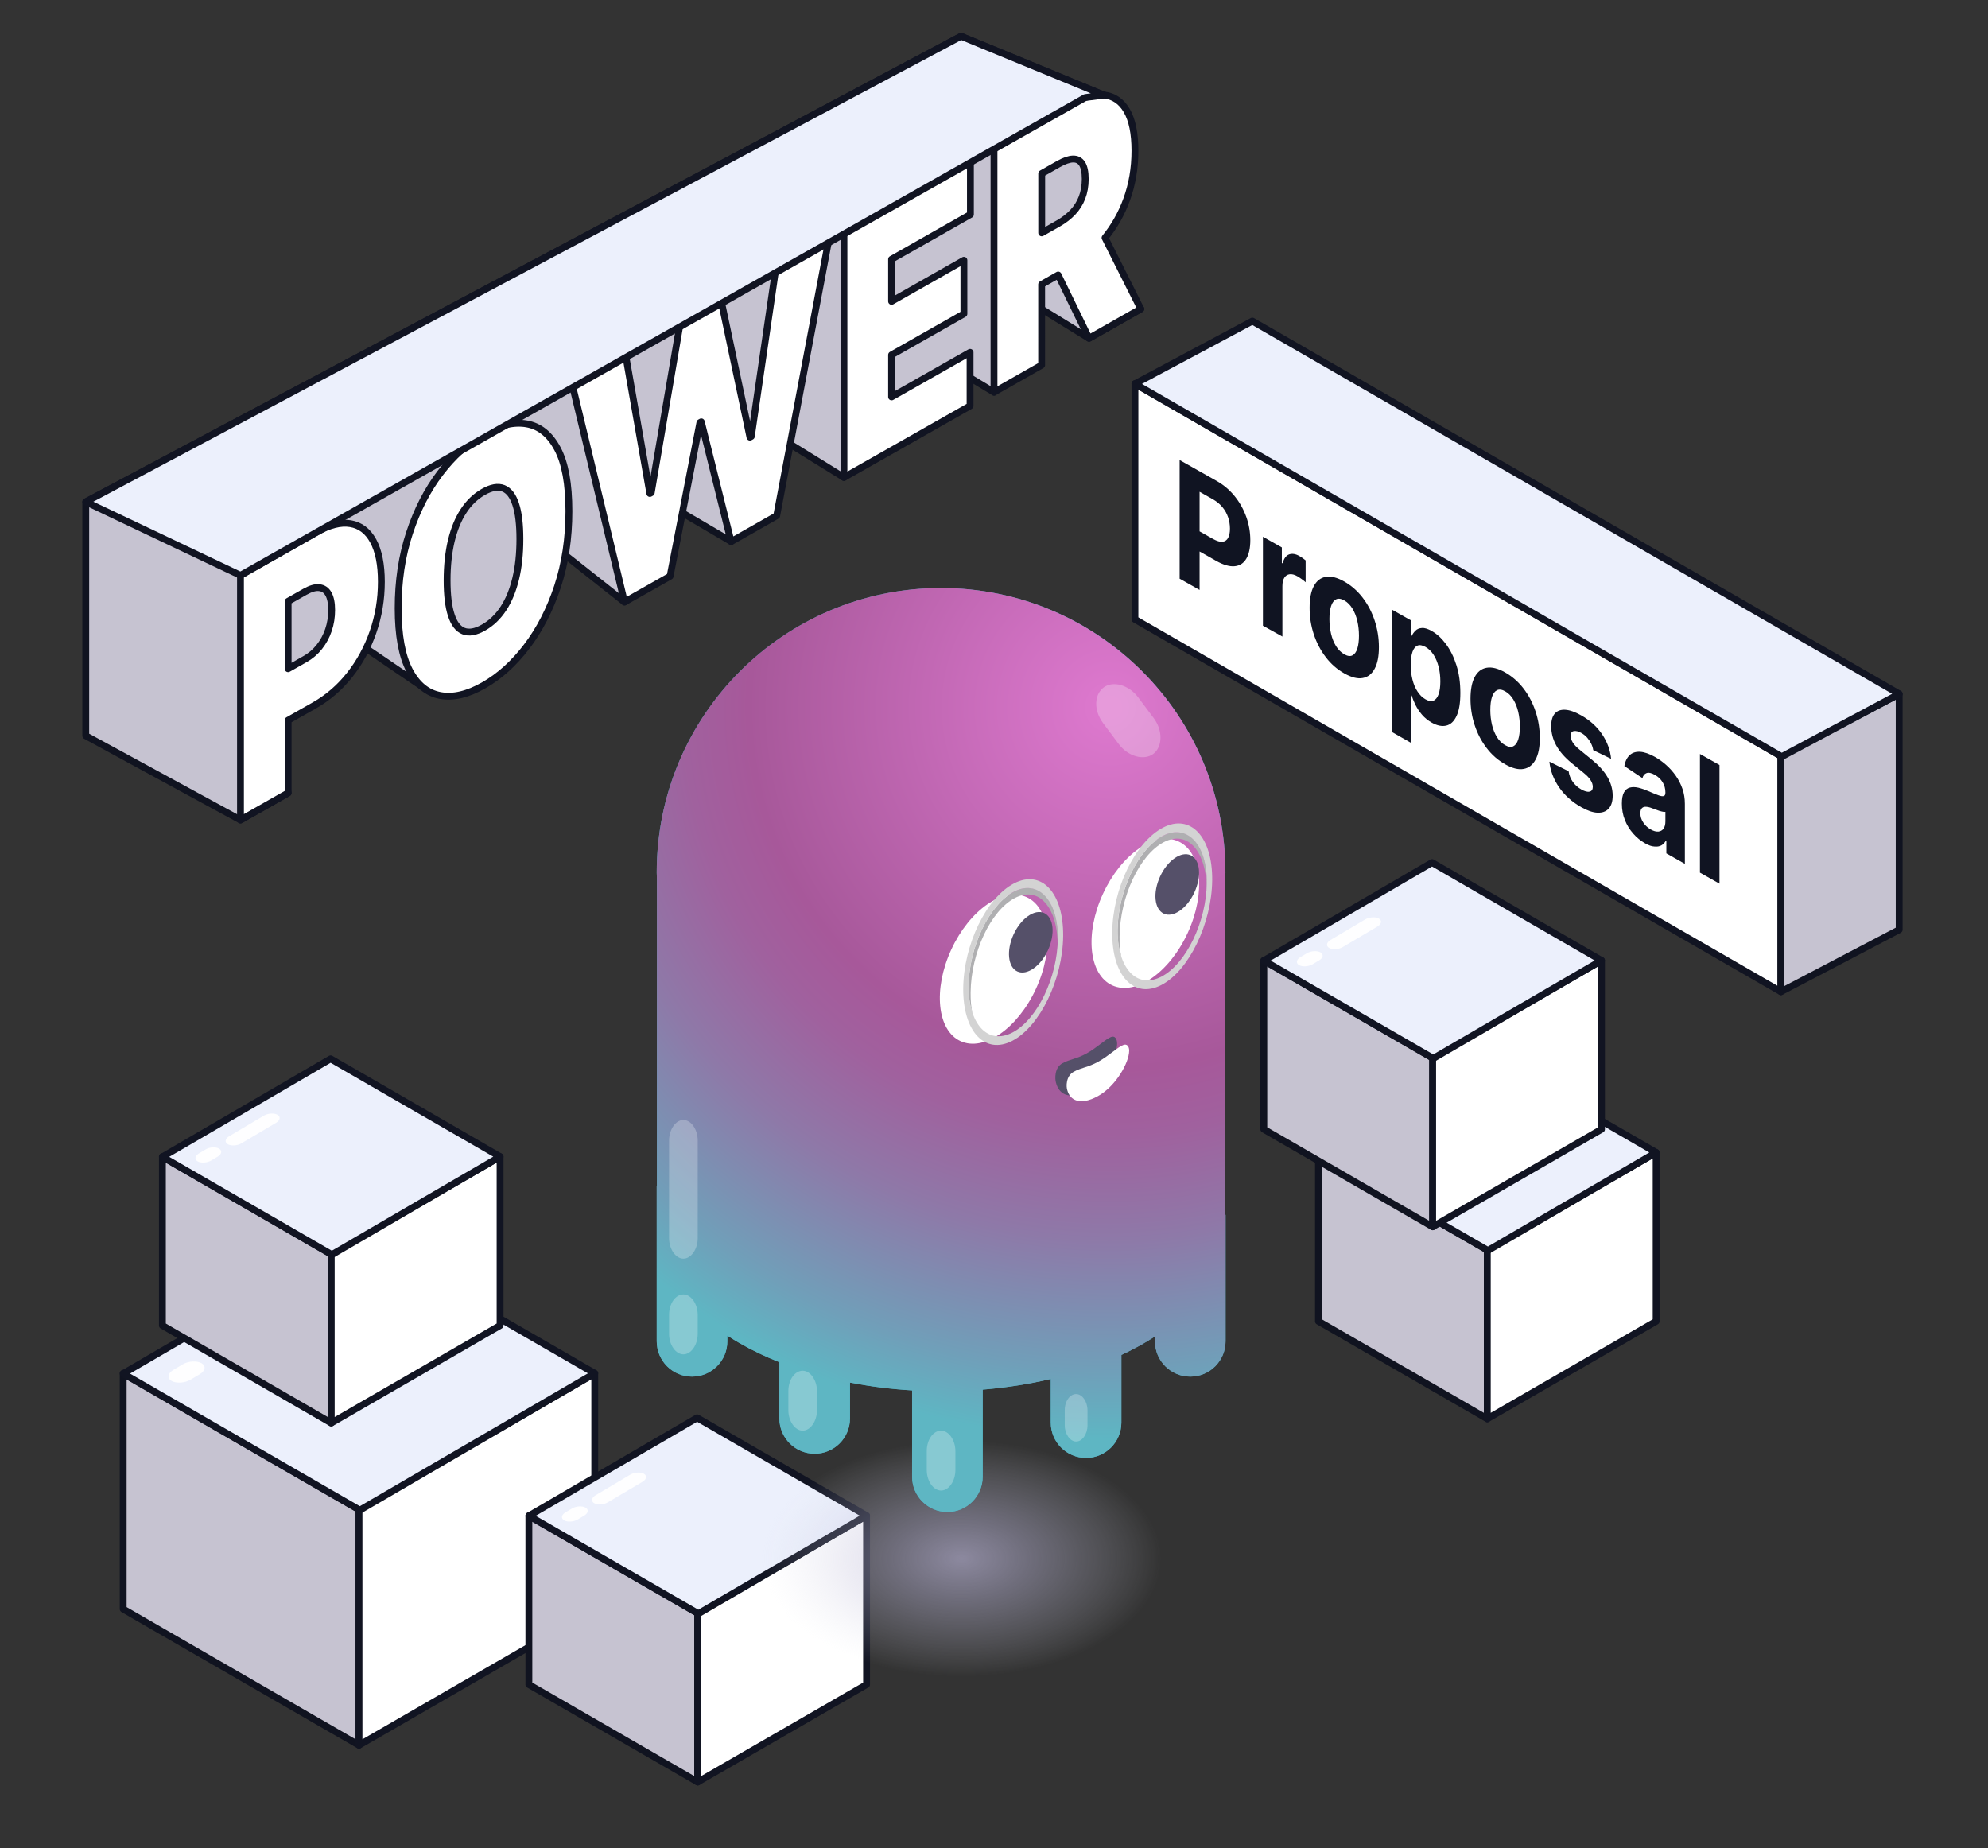 <?xml version="1.0" encoding="utf-8"?>
<!-- Generator: Adobe Illustrator 27.8.1, SVG Export Plug-In . SVG Version: 6.00 Build 0)  -->
<svg version="1.1" id="Слой_1" xmlns="http://www.w3.org/2000/svg" xmlns:xlink="http://www.w3.org/1999/xlink" x="0px" y="0px"
	 viewBox="0 0 290 269.62" style="enable-background:new 0 0 290 269.62;" xml:space="preserve">
<rect x="0" y="0" width="290" height="269.62" fill="#333333" stroke="none"/>
<style type="text/css">
	.st0{fill:#101422;}
	.st1{fill:#FFFFFF;stroke:#111422;stroke-linecap:round;stroke-linejoin:round;stroke-miterlimit:10;}
	
		.st2{fill-rule:evenodd;clip-rule:evenodd;fill:#C6C3D1;stroke:#101320;stroke-linecap:round;stroke-linejoin:round;stroke-miterlimit:10;}
	
		.st3{fill-rule:evenodd;clip-rule:evenodd;fill:#FFFFFF;stroke:#111422;stroke-linecap:round;stroke-linejoin:round;stroke-miterlimit:10;}
	
		.st4{fill-rule:evenodd;clip-rule:evenodd;fill:#ECF0FC;stroke:#111422;stroke-linecap:round;stroke-linejoin:round;stroke-miterlimit:10;}
	.st5{opacity:0.92;fill-rule:evenodd;clip-rule:evenodd;fill:#FFFFFF;enable-background:new    ;}
	.st6{fill:none;stroke:#FFFFFF;stroke-linecap:round;stroke-linejoin:round;stroke-miterlimit:10;}
	.st7{fill-rule:evenodd;clip-rule:evenodd;fill:#101422;}
	.st8{fill:url(#SVGID_1_);}
	.st9{fill:url(#SVGID_00000089571782620913151220000006850116860936288387_);}
	.st10{fill:url(#SVGID_00000124839911561285811300000001697958044187315080_);}
	.st11{opacity:0.67;fill:url(#SVGID_00000159468278668701607850000013460793578288642235_);enable-background:new    ;}
	.st12{fill:#6FA3B6;}
	.st13{fill:url(#SVGID_00000064318360444767876790000011879093285346524835_);}
	.st14{opacity:0.256;fill-rule:evenodd;clip-rule:evenodd;fill:#FFFFFF;enable-background:new    ;}
	.st15{fill:none;stroke:#FFFFFF;stroke-width:0.738;stroke-linecap:round;stroke-linejoin:round;stroke-miterlimit:10;}
	
		.st16{fill:none;stroke:url(#SVGID_00000014600392172832676880000014132788355645391764_);stroke-width:5;stroke-linecap:round;stroke-linejoin:round;stroke-miterlimit:10;}
	.st17{fill:url(#SVGID_00000167381816229080416910000007035078298124209805_);}
	.st18{fill-rule:evenodd;clip-rule:evenodd;fill:#1AD4B3;}
	.st19{fill-rule:evenodd;clip-rule:evenodd;fill:#FC4F83;}
	.st20{fill:#C6C3D1;stroke:#101320;stroke-linecap:round;stroke-linejoin:round;stroke-miterlimit:10;}
	.st21{fill:#ECF0FC;stroke:#111422;stroke-linecap:round;stroke-linejoin:round;stroke-miterlimit:10;}
	
		.st22{fill:url(#SVGID_00000109723787304740867600000015206828655416127117_);stroke:#1D1D1B;stroke-width:0.211;stroke-linecap:round;stroke-linejoin:round;stroke-miterlimit:10;}
	
		.st23{fill:url(#SVGID_00000099657389877276555150000010048685524092490627_);stroke:#1D1D1B;stroke-width:0.211;stroke-linecap:round;stroke-linejoin:round;stroke-miterlimit:10;}
	
		.st24{fill:url(#SVGID_00000065769813132922679100000010186063493173052818_);stroke:#1D1D1B;stroke-width:0.211;stroke-linecap:round;stroke-linejoin:round;stroke-miterlimit:10;}
	
		.st25{fill:url(#SVGID_00000102510676241103359380000008582872825896657073_);stroke:#1D1D1B;stroke-width:0.211;stroke-linecap:round;stroke-linejoin:round;stroke-miterlimit:10;}
	
		.st26{fill-rule:evenodd;clip-rule:evenodd;fill:#101422;stroke:#101423;stroke-linecap:round;stroke-linejoin:round;stroke-miterlimit:10;}
	.st27{fill:#FFFFFF;}
	.st28{fill-rule:evenodd;clip-rule:evenodd;fill:url(#SVGID_00000057129867096999063600000013563232008635196836_);}
	.st29{fill-rule:evenodd;clip-rule:evenodd;fill:url(#SVGID_00000101808802454176056260000001210560276297565333_);}
	.st30{fill:url(#SVGID_00000042698672923081458470000005328371789946093229_);}
	.st31{fill:url(#SVGID_00000136380677246410714530000012921892204874614949_);}
	.st32{fill:url(#SVGID_00000127738818636274866260000017997214312000041857_);}
	
		.st33{fill-rule:evenodd;clip-rule:evenodd;fill:#C7FFF1;stroke:#101320;stroke-linecap:round;stroke-linejoin:round;stroke-miterlimit:10;}
	
		.st34{fill:none;stroke:url(#SVGID_00000048487445381288943250000002516716117111354252_);stroke-width:5;stroke-linecap:round;stroke-linejoin:round;stroke-miterlimit:10;}
	.st35{fill:url(#SVGID_00000005976130421964318570000017268240849562217863_);}
	
		.st36{fill:none;stroke:url(#SVGID_00000044866312076360254740000001044819852334017196_);stroke-width:5;stroke-linecap:round;stroke-linejoin:round;stroke-miterlimit:10;}
	.st37{fill:url(#SVGID_00000124147911556372876650000002838331857799973014_);}
	
		.st38{fill:none;stroke:url(#SVGID_00000072239808191020424350000003492234922889884552_);stroke-width:5;stroke-linecap:round;stroke-linejoin:round;stroke-miterlimit:10;}
	.st39{fill:url(#SVGID_00000141449219125853809170000007406097266147071378_);}
	
		.st40{fill-rule:evenodd;clip-rule:evenodd;fill:#1AD4B3;stroke:#111422;stroke-linecap:round;stroke-linejoin:round;stroke-miterlimit:10;}
	
		.st41{fill-rule:evenodd;clip-rule:evenodd;fill:#FC4F83;stroke:#111422;stroke-linecap:round;stroke-linejoin:round;stroke-miterlimit:10;}
	
		.st42{fill-rule:evenodd;clip-rule:evenodd;fill:#FFCAD7;stroke:#111422;stroke-linecap:round;stroke-linejoin:round;stroke-miterlimit:10;}
	.st43{fill:url(#SVGID_00000093149316250292920890000018413269621803202972_);}
	.st44{fill:url(#SVGID_00000180347280374917569990000005391266812702399152_);}
	.st45{fill:url(#SVGID_00000057863633930874256460000017009915981834957456_);}
	
		.st46{fill:none;stroke:url(#SVGID_00000135658209849767782820000012786502514089033887_);stroke-width:5;stroke-linecap:round;stroke-linejoin:round;stroke-miterlimit:10;}
	.st47{fill:url(#SVGID_00000093880926984372986210000006106575173957264567_);}
	
		.st48{fill:none;stroke:url(#SVGID_00000054957292491193093050000007946236065631778445_);stroke-width:5;stroke-linecap:round;stroke-linejoin:round;stroke-miterlimit:10;}
	.st49{fill:url(#SVGID_00000067958172119412647700000016310802480142179490_);}
	.st50{fill:url(#SVGID_00000070829453442872968350000005685497471358223292_);}
	.st51{fill:#101320;}
	.st52{fill:url(#SVGID_00000065757421266327267440000000848574513980523412_);}
	.st53{fill:url(#SVGID_00000171678071625982523310000018445954465093444751_);}
	.st54{fill:url(#SVGID_00000115482343758058738360000003594233538746293655_);}
	.st55{fill:url(#SVGID_00000088838202109459838280000005265969238863656639_);}
	.st56{fill:url(#SVGID_00000088832405247570498000000017904883909636704917_);}
	.st57{fill:url(#SVGID_00000152949494774355580430000003848088987534581651_);}
	.st58{opacity:0.29;fill:url(#SVGID_00000157275122166206773320000011716645031894045362_);enable-background:new    ;}
	.st59{fill:url(#SVGID_00000042700502854471854500000018241941549748081804_);}
	.st60{fill:url(#SVGID_00000160872594634206596820000008328875450607612310_);}
	.st61{fill:url(#SVGID_00000131347367513638066000000014431146339024095157_);}
	.st62{fill-rule:evenodd;clip-rule:evenodd;fill:url(#SVGID_00000065070812961238589880000010709007787539557264_);}
	.st63{fill:url(#SVGID_00000056418938331632073840000017203308404909321092_);}
	.st64{fill:url(#SVGID_00000161629767219573023290000011097571439653808784_);}
	.st65{fill:url(#SVGID_00000080924273842001919890000004188415585335339908_);}
	.st66{fill:url(#SVGID_00000086654449903497637800000003689484422203021986_);}
	.st67{opacity:0.29;fill:url(#SVGID_00000076597072922272464280000006385619714460004508_);enable-background:new    ;}
	
		.st68{fill:none;stroke:url(#SVGID_00000122689567770867465320000004063481418307350667_);stroke-width:5;stroke-linecap:round;stroke-linejoin:round;stroke-miterlimit:10;}
	.st69{fill:url(#SVGID_00000127724299931153396440000000127822899146956453_);}
	
		.st70{fill:none;stroke:url(#SVGID_00000049212053482863671070000011157487238310549948_);stroke-width:5;stroke-linecap:round;stroke-linejoin:round;stroke-miterlimit:10;}
	.st71{fill:url(#SVGID_00000113349490798568204210000003786716788088160394_);}
	
		.st72{fill:none;stroke:url(#SVGID_00000049180428752671770880000009125751134117280129_);stroke-width:5;stroke-linecap:round;stroke-linejoin:round;stroke-miterlimit:10;}
	.st73{fill:url(#SVGID_00000173839404290214528280000000842956450095648142_);}
	.st74{fill-rule:evenodd;clip-rule:evenodd;fill:url(#SVGID_00000057129289178829997550000000489474818917737909_);}
	.st75{fill:url(#SVGID_00000147220554959020136400000013648009575708488893_);}
	.st76{fill:url(#SVGID_00000183940517630192994140000010755945784774453125_);}
	.st77{fill:url(#SVGID_00000130606184391448681810000002242215295451316866_);}
	.st78{opacity:0.29;fill:url(#SVGID_00000154412794790198228460000009488109214590213799_);}
	.st79{opacity:0.29;fill:url(#SVGID_00000071526331652134325590000016752372497707112635_);}
	.st80{opacity:0.67;fill:url(#SVGID_00000174576764991812886750000007092872701624276359_);}
	.st81{fill:#3FA9BD;}
	.st82{fill:url(#SVGID_00000183216243077515654270000015123865982248871313_);}
	.st83{fill-rule:evenodd;clip-rule:evenodd;fill:#555069;}
	.st84{fill-rule:evenodd;clip-rule:evenodd;fill:#FFFFFF;}
	.st85{fill-rule:evenodd;clip-rule:evenodd;fill:#AFAFB1;}
	.st86{fill-rule:evenodd;clip-rule:evenodd;fill:#D3D3D3;}
	.st87{opacity:0.67;fill:url(#SVGID_00000062878814353599787580000016631288932148327343_);}
	.st88{fill:url(#SVGID_00000009573037955705062500000018391990343271639446_);}
	.st89{opacity:0.67;fill:url(#SVGID_00000067210178073935794040000003857962170931719055_);}
	.st90{fill:url(#SVGID_00000126301131262438896590000018245380754633788861_);}
	.st91{opacity:0.67;fill:url(#SVGID_00000031166439400198738410000004944313679198698894_);}
	.st92{fill:url(#SVGID_00000058547764149641007740000011738821197965471896_);}
	.st93{opacity:0.67;fill:url(#SVGID_00000078736379972913272760000006427328791459818378_);}
	.st94{fill:url(#SVGID_00000001645309330957783830000012625173428915417766_);}
	.st95{opacity:0.67;fill:url(#SVGID_00000144325263769873767310000017350448331592343957_);}
	.st96{fill:url(#SVGID_00000136376181434820257810000003732359456175510193_);}
	.st97{fill:#1AD4B3;}
	.st98{opacity:0.67;fill:url(#SVGID_00000000187893228515819560000004682190978710413472_);}
	.st99{fill:url(#SVGID_00000058576797544352137990000006988876030091412409_);}
	.st100{opacity:0.67;fill:url(#SVGID_00000089541707488707934890000006586341920601323707_);}
	.st101{fill:url(#SVGID_00000114038287063171626120000006654404104145654662_);}
	.st102{opacity:0.67;fill:url(#SVGID_00000058577546141425243080000000536828135599749267_);}
	.st103{fill:url(#SVGID_00000130623744084183497460000003538346078758448520_);}
	
		.st104{fill-rule:evenodd;clip-rule:evenodd;fill:none;stroke:#FFFFFF;stroke-width:0.738;stroke-linecap:round;stroke-linejoin:round;stroke-miterlimit:10;}
	.st105{opacity:0.67;fill:url(#SVGID_00000080203802391274605170000014620852890862092213_);}
	.st106{fill:url(#SVGID_00000119835308193867241420000002780231510144352401_);}
	.st107{opacity:0.67;fill:url(#SVGID_00000021831200675717534780000014532886932478670470_);}
	.st108{fill:url(#SVGID_00000154425408762899774670000004814140673456606615_);}
	.st109{opacity:0.67;fill:url(#SVGID_00000139992677030742781790000018394210283100015005_);}
	.st110{fill:url(#SVGID_00000083802335872404240280000011710961265290315396_);}
	.st111{opacity:0.67;fill:url(#SVGID_00000031186168128309205170000001572958168978731454_);}
	.st112{fill:url(#SVGID_00000090266404597225055730000009515776188734715281_);}
	.st113{opacity:0.67;fill:url(#SVGID_00000179611223542798115350000014028642825343528371_);}
	.st114{fill:url(#SVGID_00000138546656102589435190000011919546219722312351_);}
	.st115{opacity:0.67;fill:url(#SVGID_00000053525044865848935280000018410425370973010572_);}
	.st116{fill:url(#SVGID_00000092449427037416361560000008626488374571155885_);}
	.st117{opacity:0.67;fill:url(#SVGID_00000177483951149566621530000005878625749777036431_);}
	.st118{fill:url(#SVGID_00000004538776087523328270000003328694806494663871_);}
	.st119{opacity:0.67;fill:url(#SVGID_00000026123035130338727640000017215657078686027171_);}
	.st120{fill:url(#SVGID_00000036225436276325432400000009271203372164735928_);}
	.st121{opacity:0.67;fill:url(#SVGID_00000023278431310010199910000008248393551053320583_);}
	.st122{fill:url(#SVGID_00000168819995386898538630000007639040739316479872_);}
	.st123{opacity:0.67;fill:url(#SVGID_00000042738171110361535520000017015558178117447324_);}
	.st124{fill:url(#SVGID_00000108287468504665558570000003625395300866999703_);}
	.st125{opacity:0.67;fill:url(#SVGID_00000027600856472179915140000007429046589174271381_);}
	.st126{fill:url(#SVGID_00000090268952883518844650000001276965241884394115_);}
	.st127{opacity:0.67;fill:url(#SVGID_00000141417564446591775870000017617483011115695551_);}
	.st128{fill:#5EA6B9;}
	.st129{fill:url(#SVGID_00000106125809279577773690000011646096918016471210_);}
	.st130{fill-rule:evenodd;clip-rule:evenodd;fill:#545067;}
	.st131{fill-rule:evenodd;clip-rule:evenodd;fill:#AEAEB0;}
	.st132{fill-rule:evenodd;clip-rule:evenodd;fill:#D2D2D2;}
	.st133{opacity:0.67;fill:url(#SVGID_00000003790811945159580170000006135577849415181754_);}
	.st134{fill:url(#SVGID_00000085971005564006965710000009476997803798183330_);}
	.st135{fill-rule:evenodd;clip-rule:evenodd;fill:#63D0B3;}
	
		.st136{fill-rule:evenodd;clip-rule:evenodd;fill:none;stroke:#111422;stroke-linecap:round;stroke-linejoin:round;stroke-miterlimit:10;}
	.st137{fill-rule:evenodd;clip-rule:evenodd;fill:#E85C83;}
	.st138{fill:#5DC29D;}
	.st139{fill:url(#SVGID_00000129906035078070722600000005526273360588111272_);}
	.st140{fill:url(#SVGID_00000122712859317462091250000016487454486985568431_);}
	.st141{fill:#E85C83;}
	.st142{opacity:0.67;fill:url(#SVGID_00000162343674465957879370000016957002386839592381_);}
	.st143{fill:url(#SVGID_00000029730563774553926710000004831726145175483277_);}
	
		.st144{fill:none;stroke:url(#SVGID_00000125574190764735297210000008982767204022363009_);stroke-width:5;stroke-linecap:round;stroke-linejoin:round;stroke-miterlimit:10;}
	.st145{fill:url(#SVGID_00000141423254976515383530000013343336541056894339_);}
	.st146{opacity:0.67;fill:url(#SVGID_00000021109358509995837160000007962397145124898206_);}
	.st147{fill:url(#SVGID_00000048491268477231560410000007277056468985642119_);}
	.st148{opacity:0.67;fill:url(#SVGID_00000171694781503348865620000009664662276162549682_);}
	.st149{fill:url(#SVGID_00000108994304435842091290000004850470805225958579_);}
	.st150{opacity:0.67;fill:url(#SVGID_00000114040947985375546720000005525896431777181066_);}
	.st151{fill:url(#SVGID_00000163031279254923423500000006782539890287087771_);}
	.st152{opacity:0.67;fill:url(#SVGID_00000119832006126822998780000002100320199429315490_);}
	.st153{fill:url(#SVGID_00000173130611743257247930000018137489853028923290_);}
	.st154{opacity:0.67;fill:url(#SVGID_00000072995680053259390140000004930295437313934513_);}
	.st155{fill:url(#SVGID_00000083053082446457068890000006306061461477879730_);}
	.st156{opacity:0.67;fill:url(#SVGID_00000154389732105404434540000013858798355364365225_);}
	.st157{fill:url(#SVGID_00000098927440138811411900000012911719621502390665_);}
	.st158{fill:none;stroke:#000000;stroke-width:22;stroke-linecap:round;stroke-linejoin:round;stroke-miterlimit:10;}
	.st159{fill:#ECF0FC;}
	.st160{fill:url(#SVGID_00000129191451753735199650000009955358422188973736_);}
	.st161{fill:url(#SVGID_00000052817293049317053410000012066101606715407252_);}
	.st162{fill:none;stroke:url(#SVGID_00000000907334378000806980000015151623230788298163_);stroke-width:5;stroke-miterlimit:10;}
	.st163{fill:#111422;}
	.st164{fill:url(#SVGID_00000087381494735596985730000003480757066514455970_);}
	.st165{fill:none;}
	.st166{opacity:0.67;fill:url(#SVGID_00000101782999810069181550000008836953055168651925_);}
	.st167{fill:url(#SVGID_00000011731766219376235730000004770908453873491100_);}
	.st168{fill:none;stroke:url(#SVGID_00000111183199709720979420000007402284923322010534_);stroke-width:5;stroke-miterlimit:10;}
	.st169{fill:url(#SVGID_00000101805604857832238770000008339691629225531794_);}
	.st170{opacity:0.67;fill:url(#SVGID_00000075849800203259698310000011537224349108707738_);}
	.st171{fill:url(#SVGID_00000019679167240409584140000015553447082352544150_);}
	.st172{opacity:0.67;fill:url(#SVGID_00000143605362493755644510000012288970553565553328_);}
	.st173{fill:url(#SVGID_00000108283508138054284660000010172823431976760972_);}
</style>
<g>
	<g>
		<polygon class="st20" points="35.08,119.62 12.51,107.33 12.51,73.21 140.19,5.29 162.59,14.52 159.41,36.51 166.42,45.07 
			158.86,49.35 151.41,44.76 145.01,57.22 140.08,54.25 123.11,69.65 114.25,64.17 106.65,78.99 97.58,73.67 91.1,87.82 81,79.84 
			74.94,92.21 61.49,100.1 52.42,93.92 39.82,103.28 42.03,115.68 		"/>
		<path class="st1" d="M82.99,74.58c0,3.97-0.56,7.64-1.66,10.99c-1.11,3.35-2.61,6.27-4.49,8.74c-1.88,2.47-3.98,4.36-6.3,5.68
			c-2.33,1.32-4.44,1.82-6.32,1.47s-3.37-1.56-4.48-3.66c-1.1-2.1-1.66-5.12-1.66-9.07c0-3.97,0.55-7.63,1.66-10.99
			c1.1-3.35,2.6-6.26,4.48-8.73c1.88-2.47,3.99-4.36,6.32-5.69c2.32-1.32,4.42-1.81,6.3-1.48c1.88,0.33,3.38,1.54,4.49,3.64
			C82.44,67.57,82.99,70.6,82.99,74.58z M75.84,78.64c0-2.14-0.2-3.83-0.61-5.07c-0.4-1.24-1-2.01-1.79-2.33
			c-0.79-0.31-1.76-0.14-2.91,0.51c-1.15,0.65-2.12,1.58-2.91,2.79c-0.79,1.21-1.38,2.66-1.79,4.36c-0.4,1.7-0.61,3.62-0.61,5.76
			c0,2.14,0.2,3.83,0.61,5.07c0.4,1.24,1,2.02,1.79,2.33c0.79,0.31,1.76,0.14,2.91-0.51c1.15-0.65,2.12-1.58,2.91-2.79
			c0.79-1.21,1.38-2.66,1.79-4.36C75.64,82.7,75.84,80.78,75.84,78.64z"/>
		<path class="st1" d="M91.1,87.82l-7.55-31.4l7.75-4.4l3.5,19.97l0.2-0.11l4.15-24.32l6.1-3.46l4.15,19.67l0.2-0.11l3.5-24.01
			l7.75-4.4l-7.55,39.98l-6.65,3.78l-4.35-17.47l-0.2,0.11l-4.35,22.41L91.1,87.82z"/>
		<path class="st1" d="M123.11,69.65V33.96l18.45-10.48v7.81l-11.5,6.53v6.14l10.55-5.99v7.81l-10.55,5.99v6.13l11.45-6.5v7.81
			L123.11,69.65z"/>
		<path class="st1" d="M51.12,76.39c-1.43-0.24-3.09,0.19-4.99,1.26l-11.05,6.28v35.69l6.95-3.95v-10.6l3.85-2.18
			c1.95-1.11,3.66-2.58,5.12-4.42c1.46-1.84,2.6-3.93,3.41-6.26c0.81-2.33,1.22-4.78,1.22-7.33c0-2.53-0.4-4.52-1.19-5.97
			C53.66,77.47,52.55,76.63,51.12,76.39z M47.92,91.89c-0.31,0.92-0.76,1.75-1.34,2.48C46,95.1,45.3,95.7,44.48,96.16l-2.45,1.39
			v-9.83l2.45-1.39c0.82-0.46,1.52-0.67,2.09-0.6c0.58,0.06,1.03,0.36,1.34,0.91c0.31,0.55,0.47,1.33,0.47,2.36
			C48.38,90.01,48.23,90.97,47.92,91.89z"/>
		<path class="st1" d="M158.86,49.35l7.55-4.29l-5.21-10.37c1.33-1.64,2.38-3.48,3.14-5.55c0.81-2.22,1.22-4.6,1.22-7.16
			c0-2.53-0.4-4.48-1.19-5.84c-0.79-1.36-1.9-2.12-3.33-2.28s-3.09,0.31-4.99,1.39l-11.05,6.27v35.69l6.95-3.95V41.49l2.41-1.37
			L158.86,49.35z M151.96,25.32l2.45-1.39c0.82-0.46,1.52-0.71,2.09-0.73c0.58-0.02,1.03,0.2,1.34,0.67
			c0.31,0.47,0.47,1.21,0.47,2.24c0,1.01-0.16,1.92-0.47,2.72c-0.31,0.81-0.76,1.51-1.34,2.13c-0.58,0.61-1.28,1.16-2.09,1.62
			l-2.45,1.39V25.32z"/>
	</g>
	<polygon class="st21" points="12.51,73.21 35.08,83.93 158.31,14.23 161.05,13.87 140.19,5.29 	"/>
</g>
<g>
	<g>
		<g>
			<g>
				<polygon class="st3" points="259.79,144.67 165.56,90.35 165.56,55.96 259.79,110.28 				"/>
				<polygon class="st2" points="259.79,144.67 277.04,135.63 277.04,101.24 259.79,110.28 				"/>
				<polygon class="st4" points="259.91,110.38 165.56,55.99 182.69,46.84 277.05,101.23 				"/>
			</g>
		</g>
	</g>
	<g>
		<g>
			<path class="st0" d="M172.08,84.42V67.11l5.4,3.05c1.04,0.59,1.92,1.34,2.65,2.25c0.73,0.91,1.29,1.92,1.68,3.02
				c0.39,1.1,0.58,2.22,0.58,3.37c0,1.15-0.2,2.05-0.59,2.71c-0.39,0.66-0.96,1.02-1.7,1.09c-0.74,0.07-1.64-0.19-2.69-0.78
				l-3.44-1.95v-2.93l2.98,1.68c0.56,0.31,1.02,0.45,1.38,0.41c0.36-0.04,0.64-0.23,0.82-0.56c0.18-0.34,0.27-0.79,0.27-1.35
				c0-0.58-0.09-1.13-0.27-1.66c-0.18-0.53-0.45-1.02-0.82-1.47c-0.37-0.45-0.83-0.83-1.39-1.15l-1.95-1.1v14.32L172.08,84.42z"/>
			<path class="st0" d="M184.23,91.28V78.3l2.76,1.56v2.26l0.11,0.06c0.19-0.7,0.5-1.13,0.94-1.3c0.44-0.16,0.95-0.09,1.52,0.24
				c0.14,0.08,0.3,0.18,0.46,0.29c0.17,0.12,0.31,0.23,0.44,0.34v3.19c-0.13-0.13-0.32-0.28-0.56-0.45
				c-0.24-0.17-0.45-0.32-0.65-0.43c-0.42-0.24-0.79-0.33-1.12-0.29c-0.33,0.04-0.59,0.21-0.78,0.51c-0.19,0.3-0.28,0.71-0.28,1.24
				v7.34L184.23,91.28z"/>
			<path class="st0" d="M196.09,98.23c-1.04-0.59-1.94-1.37-2.69-2.36c-0.76-0.99-1.34-2.1-1.75-3.34
				c-0.41-1.24-0.61-2.52-0.61-3.85c0-1.34,0.2-2.4,0.61-3.17c0.41-0.77,0.99-1.23,1.75-1.36c0.76-0.13,1.65,0.09,2.69,0.68
				c1.04,0.59,1.94,1.38,2.69,2.36c0.76,0.99,1.34,2.1,1.75,3.34c0.41,1.24,0.62,2.53,0.62,3.87c0,1.33-0.2,2.38-0.62,3.15
				c-0.41,0.77-0.99,1.23-1.75,1.36C198.03,99.05,197.13,98.82,196.09,98.23z M196.1,95.45c0.47,0.27,0.87,0.32,1.18,0.16
				c0.32-0.16,0.56-0.49,0.72-0.99c0.16-0.5,0.24-1.13,0.24-1.88s-0.08-1.47-0.24-2.16c-0.16-0.68-0.4-1.29-0.72-1.81
				c-0.32-0.52-0.71-0.92-1.18-1.18c-0.48-0.27-0.88-0.32-1.2-0.16c-0.32,0.16-0.57,0.49-0.73,0.99s-0.24,1.13-0.24,1.88
				c0,0.76,0.08,1.47,0.24,2.16c0.16,0.68,0.41,1.29,0.73,1.81C195.23,94.79,195.63,95.18,196.1,95.45z"/>
			<path class="st0" d="M203.01,106.76V88.91l2.81,1.59v2.18l0.13,0.07c0.12-0.28,0.31-0.53,0.54-0.76
				c0.24-0.23,0.55-0.36,0.94-0.38c0.39-0.03,0.87,0.12,1.44,0.45c0.75,0.42,1.44,1.06,2.07,1.91c0.63,0.85,1.14,1.88,1.52,3.08
				c0.38,1.2,0.57,2.55,0.57,4.04c0,1.45-0.18,2.56-0.55,3.35c-0.37,0.79-0.87,1.26-1.5,1.41c-0.63,0.15-1.34,0.01-2.12-0.43
				c-0.55-0.31-1.02-0.69-1.41-1.14c-0.39-0.45-0.7-0.92-0.95-1.41c-0.24-0.49-0.43-0.95-0.56-1.39l-0.09-0.05v6.95L203.01,106.76z
				 M205.79,96.97c0,0.77,0.08,1.49,0.25,2.16c0.17,0.67,0.41,1.26,0.74,1.75c0.32,0.5,0.71,0.88,1.17,1.14
				c0.46,0.26,0.86,0.32,1.18,0.18c0.32-0.14,0.56-0.46,0.73-0.94c0.17-0.48,0.25-1.1,0.25-1.86c0-0.75-0.08-1.45-0.25-2.12
				c-0.17-0.66-0.41-1.25-0.73-1.75c-0.32-0.5-0.72-0.89-1.18-1.15c-0.46-0.26-0.86-0.33-1.17-0.2c-0.32,0.13-0.56,0.43-0.73,0.9
				C205.88,95.58,205.79,96.2,205.79,96.97z"/>
			<path class="st0" d="M219.56,111.49c-1.04-0.59-1.94-1.37-2.69-2.36c-0.76-0.99-1.34-2.1-1.75-3.34
				c-0.41-1.24-0.61-2.52-0.61-3.85c0-1.34,0.2-2.4,0.61-3.17s0.99-1.23,1.75-1.36c0.76-0.13,1.65,0.09,2.69,0.68
				c1.04,0.59,1.94,1.38,2.69,2.36c0.76,0.99,1.34,2.1,1.75,3.34c0.41,1.24,0.62,2.53,0.62,3.87c0,1.33-0.2,2.38-0.62,3.15
				c-0.41,0.77-0.99,1.23-1.75,1.36C221.5,112.31,220.6,112.08,219.56,111.49z M219.57,108.71c0.47,0.27,0.87,0.32,1.18,0.16
				c0.32-0.16,0.56-0.49,0.72-0.99s0.24-1.13,0.24-1.88s-0.08-1.47-0.24-2.16c-0.16-0.68-0.4-1.29-0.72-1.81
				c-0.32-0.52-0.71-0.92-1.18-1.18c-0.48-0.27-0.88-0.32-1.2-0.16c-0.32,0.16-0.57,0.49-0.73,0.99c-0.16,0.5-0.24,1.13-0.24,1.88
				c0,0.76,0.08,1.47,0.24,2.16c0.16,0.68,0.41,1.29,0.73,1.81C218.69,108.05,219.09,108.44,219.57,108.71z"/>
			<path class="st0" d="M235.02,110.7l-2.61-1.27c-0.04-0.31-0.14-0.62-0.29-0.93c-0.15-0.31-0.34-0.6-0.58-0.88
				c-0.24-0.27-0.52-0.5-0.85-0.69c-0.44-0.25-0.81-0.34-1.12-0.28c-0.3,0.06-0.45,0.29-0.45,0.68c0,0.31,0.1,0.63,0.29,0.95
				c0.2,0.33,0.53,0.69,1.01,1.08l1.86,1.52c1,0.82,1.74,1.66,2.23,2.51c0.49,0.85,0.74,1.75,0.74,2.68c0,0.85-0.2,1.48-0.59,1.9
				c-0.39,0.42-0.93,0.61-1.62,0.59c-0.69-0.03-1.47-0.3-2.36-0.8c-1.36-0.77-2.44-1.74-3.25-2.91c-0.8-1.17-1.28-2.42-1.41-3.74
				l2.8,1.4c0.08,0.57,0.29,1.09,0.61,1.54c0.33,0.46,0.74,0.83,1.25,1.12c0.5,0.28,0.9,0.39,1.21,0.31c0.3-0.07,0.46-0.3,0.46-0.69
				c0-0.33-0.11-0.66-0.33-0.99c-0.21-0.33-0.54-0.68-0.99-1.04l-1.78-1.45c-1-0.82-1.75-1.68-2.24-2.58
				c-0.49-0.9-0.73-1.84-0.73-2.8c0-0.83,0.18-1.45,0.54-1.85c0.36-0.4,0.86-0.58,1.52-0.54c0.65,0.04,1.42,0.31,2.3,0.81
				c1.3,0.73,2.32,1.66,3.07,2.77C234.46,108.24,234.9,109.43,235.02,110.7z"/>
			<path class="st0" d="M239.99,123.03c-0.66-0.37-1.24-0.85-1.75-1.43c-0.51-0.58-0.92-1.24-1.21-1.98
				c-0.3-0.74-0.44-1.54-0.44-2.39c0-0.72,0.1-1.27,0.31-1.64c0.21-0.37,0.49-0.6,0.86-0.7c0.36-0.09,0.77-0.09,1.24,0.02
				c0.46,0.11,0.95,0.28,1.45,0.5c0.6,0.26,1.08,0.46,1.44,0.59c0.36,0.14,0.63,0.18,0.8,0.13c0.17-0.05,0.25-0.21,0.25-0.49v-0.05
				c0-0.53-0.13-1.02-0.4-1.47c-0.27-0.44-0.64-0.8-1.13-1.08c-0.51-0.29-0.92-0.38-1.22-0.26c-0.3,0.11-0.5,0.36-0.6,0.73
				l-2.64-1.76c0.13-0.71,0.4-1.25,0.79-1.6c0.39-0.36,0.9-0.51,1.52-0.48c0.62,0.04,1.34,0.29,2.16,0.75
				c0.57,0.32,1.12,0.72,1.64,1.18c0.52,0.46,0.99,0.99,1.4,1.57c0.41,0.59,0.73,1.22,0.97,1.91c0.24,0.69,0.35,1.42,0.35,2.19v8.75
				l-2.7-1.53v-1.8l-0.08-0.05c-0.17,0.31-0.39,0.54-0.66,0.69c-0.28,0.15-0.61,0.2-1,0.16
				C240.94,123.48,240.49,123.31,239.99,123.03z M240.8,121c0.42,0.24,0.79,0.34,1.11,0.31c0.32-0.03,0.57-0.17,0.76-0.43
				c0.18-0.26,0.27-0.61,0.27-1.07v-1.38c-0.09,0.02-0.21,0.02-0.36-0.01c-0.15-0.03-0.33-0.07-0.52-0.13
				c-0.19-0.06-0.38-0.13-0.58-0.2c-0.19-0.07-0.37-0.14-0.52-0.2c-0.33-0.13-0.63-0.19-0.88-0.2c-0.25-0.01-0.44,0.07-0.58,0.22
				c-0.14,0.15-0.21,0.39-0.21,0.73c0,0.49,0.14,0.94,0.43,1.36C240,120.42,240.36,120.75,240.8,121z"/>
			<path class="st0" d="M250.83,111.6v17.31l-2.85-1.61v-17.31L250.83,111.6z"/>
		</g>
	</g>
</g>
<g>
	<g>
		<polygon class="st2" points="52.37,254.59 17.97,234.73 17.97,200.34 52.37,220.2 		"/>
		<polygon class="st3" points="52.37,254.59 86.76,234.73 86.76,200.34 52.37,220.2 		"/>
		<polygon class="st4" points="52.49,220.3 17.97,200.38 52.24,180.41 86.76,200.34 		"/>
		<path id="矩形_00000062193488453707849460000011629249250642820777_" class="st5" d="M41.28,191.96L41.28,191.96
			c0.68,0.38,0.56,1.12-0.24,1.6l-7.14,4.22c-0.81,0.48-2.08,0.56-2.75,0.17l0,0c-0.68-0.38-0.56-1.12,0.24-1.6l7.14-4.22
			C39.34,191.66,40.61,191.58,41.28,191.96z"/>
		<path id="矩形_00000168831383005071935920000010126382125523481513_" class="st5" d="M29.4,198.86L29.4,198.86
			c0.68,0.38,0.56,1.12-0.24,1.6l-1.38,0.82c-0.81,0.48-2.08,0.56-2.75,0.17l0,0c-0.68-0.38-0.56-1.12,0.24-1.6l1.38-0.82
			C27.51,198.52,28.72,198.48,29.4,198.86z"/>
	</g>
</g>
<g>
	<g>
		<polygon class="st2" points="48.32,207.58 23.69,193.36 23.69,168.73 48.32,182.95 		"/>
		<polygon class="st3" points="48.32,207.58 72.95,193.36 72.95,168.73 48.32,182.95 		"/>
		<polygon class="st4" points="48.41,183.03 23.69,168.76 48.23,154.46 72.95,168.73 		"/>
		<path id="矩形_00000029737896903738328960000011706632617235280803_" class="st5" d="M40.48,162.62L40.48,162.62
			c0.48,0.28,0.4,0.8-0.17,1.15l-5.11,3.03c-0.58,0.34-1.49,0.4-1.97,0.12l0,0c-0.48-0.28-0.4-0.8,0.17-1.15l5.11-3.03
			C39.08,162.4,39.99,162.34,40.48,162.62z"/>
		<path id="矩形_00000044892328560733399200000011841837859248882821_" class="st5" d="M31.96,167.56L31.96,167.56
			c0.48,0.28,0.4,0.8-0.17,1.15l-0.99,0.59c-0.58,0.34-1.49,0.4-1.97,0.12l0,0c-0.48-0.28-0.4-0.8,0.17-1.15l0.99-0.59
			C30.61,167.31,31.48,167.28,31.96,167.56z"/>
	</g>
</g>
<g>
	<g>
		<polygon class="st2" points="101.78,259.96 77.15,245.74 77.15,221.11 101.78,235.33 		"/>
		<polygon class="st3" points="101.78,259.96 126.41,245.74 126.41,221.11 101.78,235.33 		"/>
		<polygon class="st4" points="101.87,235.4 77.15,221.13 101.69,206.83 126.41,221.1 		"/>
		<path id="矩形_00000088855608494952398400000002311391179745583034_" class="st5" d="M93.93,214.99L93.93,214.99
			c0.48,0.28,0.4,0.8-0.17,1.15l-5.11,3.03c-0.58,0.34-1.49,0.4-1.97,0.12l0,0c-0.48-0.28-0.4-0.8,0.17-1.15l5.11-3.03
			C92.54,214.77,93.45,214.72,93.93,214.99z"/>
		<path id="矩形_00000026872475116352295180000014355490184569024951_" class="st5" d="M85.42,219.93L85.42,219.93
			c0.48,0.28,0.4,0.8-0.17,1.15l-0.99,0.59c-0.58,0.34-1.49,0.4-1.97,0.12l0,0c-0.48-0.28-0.4-0.8,0.17-1.15l0.99-0.59
			C84.07,219.69,84.94,219.66,85.42,219.93z"/>
	</g>
</g>
<g>
	<g>
		<polygon class="st2" points="216.96,206.97 192.33,192.75 192.33,168.12 216.96,182.34 		"/>
		<polygon class="st3" points="216.96,206.97 241.59,192.75 241.59,168.12 216.96,182.34 		"/>
		<polygon class="st4" points="217.05,182.42 192.33,168.14 216.87,153.85 241.59,168.12 		"/>
		<path id="矩形_00000016793934877494626370000010979423684722922918_" class="st3" d="M208.8,162.41L208.8,162.41
			c0.48,0.28,0.4,0.8-0.17,1.15l-5.11,3.03c-0.58,0.34-1.49,0.4-1.97,0.12l0,0c-0.48-0.28-0.4-0.8,0.17-1.15l5.11-3.03
			C207.4,162.19,208.31,162.14,208.8,162.41z"/>
		<path id="矩形_00000002377005516393720360000012452935165688563900_" class="st3" d="M200.29,167.35L200.29,167.35
			c0.48,0.28,0.4,0.8-0.17,1.15l-0.99,0.59c-0.58,0.34-1.49,0.4-1.97,0.12l0,0c-0.48-0.28-0.4-0.8,0.17-1.15l0.99-0.59
			C198.93,167.11,199.8,167.08,200.29,167.35z"/>
	</g>
</g>
<g>
	<g>
		<polygon class="st2" points="208.99,178.96 184.36,164.74 184.36,140.11 208.99,154.33 		"/>
		<polygon class="st3" points="208.99,178.96 233.62,164.74 233.62,140.11 208.99,154.33 		"/>
		<polygon class="st4" points="209.08,154.4 184.36,140.13 208.9,125.83 233.62,140.11 		"/>
		<path id="矩形_00000056408653773368098780000010049657871872445071_" class="st5" d="M201.14,133.99L201.14,133.99
			c0.48,0.28,0.4,0.8-0.17,1.15l-5.11,3.03c-0.58,0.34-1.49,0.4-1.97,0.12l0,0c-0.48-0.28-0.4-0.8,0.17-1.15l5.11-3.03
			C199.75,133.78,200.66,133.72,201.14,133.99z"/>
		<path id="矩形_00000174590037673770117120000007064794268084279994_" class="st5" d="M192.63,138.93L192.63,138.93
			c0.48,0.28,0.4,0.8-0.17,1.15l-0.99,0.59c-0.58,0.34-1.49,0.4-1.97,0.12l0,0c-0.48-0.28-0.4-0.8,0.17-1.15l0.99-0.59
			C191.28,138.69,192.14,138.66,192.63,138.93z"/>
	</g>
</g>
<g>
	<path id="矩形_00000111165066186619097810000014031179276451376801_" class="st14" d="M171.78,193.2L171.78,193.2
		c0.62,0,1.15,0.76,1.15,1.64v1.52c0,0.88-0.53,1.64-1.15,1.64l0,0c-0.62,0-1.15-0.76-1.15-1.64v-1.52
		C170.64,193.89,171.17,193.2,171.78,193.2z"/>
	
		<radialGradient id="SVGID_1_" cx="140.242" cy="227.322" r="29.158" gradientTransform="matrix(1 0 0 0.59 0 93.249)" gradientUnits="userSpaceOnUse">
		<stop  offset="0" style="stop-color:#B8B3D4"/>
		<stop  offset="0.346" style="stop-color:#BAB6D6;stop-opacity:0.654"/>
		<stop  offset="0.606" style="stop-color:#C2C0DA;stop-opacity:0.394"/>
		<stop  offset="0.838" style="stop-color:#D0D0E3;stop-opacity:0.162"/>
		<stop  offset="1" style="stop-color:#DDE0EB;stop-opacity:0"/>
	</radialGradient>
	<path style="opacity:0.67;fill:url(#SVGID_1_);" d="M165.24,213.25c-13.68-7.9-35.96-8-49.77-0.23
		c-13.81,7.77-13.91,20.48-0.23,28.37c13.68,7.9,35.96,8,49.77,0.23C178.82,233.85,178.92,221.15,165.24,213.25z"/>
	<g>
		<path class="st81" d="M178.74,177.22v-49.28c0-0.23,0.02-0.45,0.02-0.68c0-22.91-18.57-41.48-41.48-41.48
			c-22.91,0-41.48,18.57-41.48,41.48c0,0.36,0.02,0.72,0.03,1.07V173H95.8v22.67c0,2.84,2.3,5.15,5.15,5.15
			c2.84,0,5.15-2.31,5.15-5.15v-0.83c0.56,0.36,1.13,0.72,1.74,1.07c1.83,1.06,3.79,1.99,5.85,2.81v8.2c0,2.84,2.3,5.15,5.15,5.15
			s5.15-2.31,5.15-5.15v-5.23c2.95,0.57,5.99,0.96,9.06,1.14v12.59c0,2.84,2.3,5.15,5.15,5.15c2.84,0,5.15-2.31,5.15-5.15v-12.7
			c3.39-0.28,6.73-0.8,9.93-1.55v6.36c0,2.84,2.3,5.15,5.15,5.15c2.84,0,5.15-2.31,5.15-5.15v-9.87c1-0.47,1.97-0.96,2.91-1.49
			c0.7-0.39,1.35-0.8,1.99-1.21v0.71c0,2.84,2.3,5.15,5.15,5.15s5.15-2.31,5.15-5.15v-18.45H178.74z"/>
		
			<radialGradient id="SVGID_00000109001337481614585620000004453093516716738974_" cx="161.964" cy="103.202" r="106.685" gradientUnits="userSpaceOnUse">
			<stop  offset="0.012" style="stop-color:#DD78CE"/>
			<stop  offset="0.494" style="stop-color:#A7589A"/>
			<stop  offset="0.583" style="stop-color:#A0619E"/>
			<stop  offset="0.727" style="stop-color:#8E79A8"/>
			<stop  offset="0.908" style="stop-color:#709FB9"/>
			<stop  offset="1" style="stop-color:#5EB6C3"/>
		</radialGradient>
		<path style="fill:url(#SVGID_00000109001337481614585620000004453093516716738974_);" d="M178.74,177.22v-49.28
			c0-0.23,0.02-0.45,0.02-0.68c0-22.91-18.57-41.48-41.48-41.48c-22.91,0-41.48,18.57-41.48,41.48c0,0.36,0.02,0.72,0.03,1.07V173
			H95.8v22.67c0,2.84,2.3,5.15,5.15,5.15c2.84,0,5.15-2.31,5.15-5.15v-0.83c0.56,0.36,1.13,0.72,1.74,1.07
			c1.83,1.06,3.79,1.99,5.85,2.81v8.2c0,2.84,2.3,5.15,5.15,5.15s5.15-2.31,5.15-5.15v-5.23c2.95,0.57,5.99,0.96,9.06,1.14v12.59
			c0,2.84,2.3,5.15,5.15,5.15c2.84,0,5.15-2.31,5.15-5.15v-12.7c3.39-0.28,6.73-0.8,9.93-1.55v6.36c0,2.84,2.3,5.15,5.15,5.15
			c2.84,0,5.15-2.31,5.15-5.15v-9.87c1-0.47,1.97-0.96,2.91-1.49c0.7-0.39,1.35-0.8,1.99-1.21v0.71c0,2.84,2.3,5.15,5.15,5.15
			s5.15-2.31,5.15-5.15v-18.45H178.74z"/>
	</g>
	<path id="矩形_00000018199816337412311470000010228926270541777058_" class="st14" d="M99.69,163.38L99.69,163.38
		c1.12,0,2.09,1.38,2.09,2.99v14.25c0,1.61-0.96,2.99-2.09,2.99l0,0c-1.12,0-2.09-1.38-2.09-2.99v-14.25
		C97.61,164.76,98.57,163.38,99.69,163.38z"/>
	<path id="矩形_00000182490506715016386110000013570562431077265281_" class="st14" d="M160.99,100.29L160.99,100.29
		c1.37-1.02,3.68-0.37,5.02,1.41l2.29,3.06c1.34,1.78,1.31,4.19-0.06,5.22l0,0c-1.37,1.02-3.68,0.37-5.02-1.41l-2.29-3.06
		C159.5,103.59,159.63,101.31,160.99,100.29z"/>
	<path id="矩形_00000042714760272338562390000001468755523795091616_" class="st14" d="M117.09,199.96L117.09,199.96
		c1.12,0,2.09,1.38,2.09,2.99v2.76c0,1.61-0.96,2.99-2.09,2.99l0,0c-1.12,0-2.09-1.38-2.09-2.99v-2.76
		C115,201.23,115.97,199.96,117.09,199.96z"/>
	<path id="矩形_00000041261529432725137960000014277379438218197635_" class="st14" d="M99.69,188.83L99.69,188.83
		c1.12,0,2.09,1.38,2.09,2.99v2.76c0,1.61-0.96,2.99-2.09,2.99l0,0c-1.12,0-2.09-1.38-2.09-2.99v-2.76
		C97.61,190.09,98.57,188.83,99.69,188.83z"/>
	<path id="矩形_00000060030739916720626050000001491127627643860864_" class="st14" d="M137.28,208.7L137.28,208.7
		c1.12,0,2.09,1.38,2.09,2.99v2.76c0,1.61-0.96,2.99-2.09,2.99l0,0c-1.12,0-2.09-1.38-2.09-2.99v-2.76
		C135.19,209.97,136.16,208.7,137.28,208.7z"/>
	<path id="矩形_00000100363497331252533760000001511731097028983992_" class="st14" d="M156.98,203.36L156.98,203.36
		c0.89,0,1.66,1.1,1.66,2.37v2.19c0,1.28-0.76,2.37-1.66,2.37l0,0c-0.89,0-1.66-1.1-1.66-2.37v-2.19
		C155.32,204.37,156.09,203.36,156.98,203.36z"/>
	
		<ellipse transform="matrix(0.418 -0.908 0.908 0.418 -43.946 213.985)" class="st84" cx="145" cy="141.28" rx="11.56" ry="6.81"/>
	
		<ellipse transform="matrix(0.418 -0.908 0.908 0.418 -23.672 229.335)" class="st84" cx="167.12" cy="133.14" rx="11.56" ry="6.81"/>
	<g>
		<path id="形状结合_00000172434754980247320320000016621056142883029674_" class="st85" d="M147.91,130.08
			c3.6-1.88,6.46,1.24,6.4,6.88c0,0.2,0,0.4-0.01,0.6l-0.01,0.6c0.06-5.74-2.71-9-6.24-7.16c-3.53,1.84-6.4,7.94-6.46,13.78
			c-0.01,1.11,0.06,2.17,0.28,3.06c-0.38-1.1-0.6-2.49-0.58-4C141.36,138.1,144.31,131.96,147.91,130.08z"/>
		<path id="形状结合_00000150065953949367950270000005978581259847636108_" class="st86" d="M147.92,128.87
			c4-2.08,7.23,1.34,7.17,7.68c-0.07,6.34-3.41,13.2-7.41,15.28c-4,2.08-7.23-1.34-7.17-7.68
			C140.58,137.81,143.85,131,147.92,128.87z M147.91,130.08c-3.6,1.88-6.55,8.02-6.61,13.66c-0.06,5.64,2.79,8.76,6.4,6.88
			c3.6-1.88,6.55-8.02,6.61-13.66C154.37,131.32,151.44,128.24,147.91,130.08z"/>
		<path id="形状结合_00000016796317965012599370000015568424096639935935_" class="st85" d="M169.64,121.93
			c3.6-1.88,6.46,1.24,6.4,6.88c0,0.2,0,0.4-0.01,0.6l-0.01,0.6c0.06-5.74-2.71-9-6.24-7.16c-3.53,1.84-6.4,7.94-6.46,13.78
			c-0.01,1.11,0.06,2.17,0.28,3.06c-0.38-1.1-0.6-2.49-0.58-4C163.09,129.96,166.04,123.81,169.64,121.93z"/>
		<path id="形状结合_00000173860080260846260080000002816401464700022678_" class="st86" d="M169.66,120.73
			c4-2.08,7.23,1.34,7.17,7.68c-0.07,6.34-3.41,13.2-7.41,15.28c-4,2.08-7.23-1.34-7.17-7.68
			C162.31,129.66,165.58,122.85,169.66,120.73z M169.64,121.93c-3.6,1.88-6.55,8.02-6.61,13.66c-0.06,5.64,2.79,8.76,6.4,6.88
			c3.6-1.88,6.55-8.02,6.61-13.66C176.1,123.18,173.17,120.1,169.64,121.93z"/>
	</g>
	<path id="椭圆形_00000127761826024119752700000010687660588963473538_" class="st83" d="M158.46,159.12
		c2.56-1.41,4.5-5.07,4.5-6.88c0-0.72-0.35-1.18-0.87-0.97c-0.82,0.3-2.04,1.56-3.61,2.42c-1.46,0.8-2.39,0.81-3.5,1.42
		c-1.17,0.64-1.11,2.27-0.94,2.83C154.44,159.52,155.83,160.56,158.46,159.12z"/>
	<path id="椭圆形_00000053530679036469360350000005338087101569648058_" class="st84" d="M160.16,159.9
		c2.62-1.44,4.55-4.89,4.56-6.63c0-0.65-0.35-1.04-0.87-0.82c-0.82,0.3-2.1,1.59-3.67,2.45c-1.52,0.83-2.39,0.81-3.55,1.45
		c-1.17,0.64-1.11,2.2-0.94,2.68C156.08,160.48,157.53,161.35,160.16,159.9z"/>
	
		<ellipse transform="matrix(0.418 -0.908 0.908 0.418 -37.227 216.613)" class="st83" cx="150.41" cy="137.36" rx="4.69" ry="2.76"/>
	
		<ellipse transform="matrix(0.418 -0.908 0.908 0.418 -17.132 231.111)" class="st83" cx="171.78" cy="128.92" rx="4.69" ry="2.76"/>
</g>
</svg>
